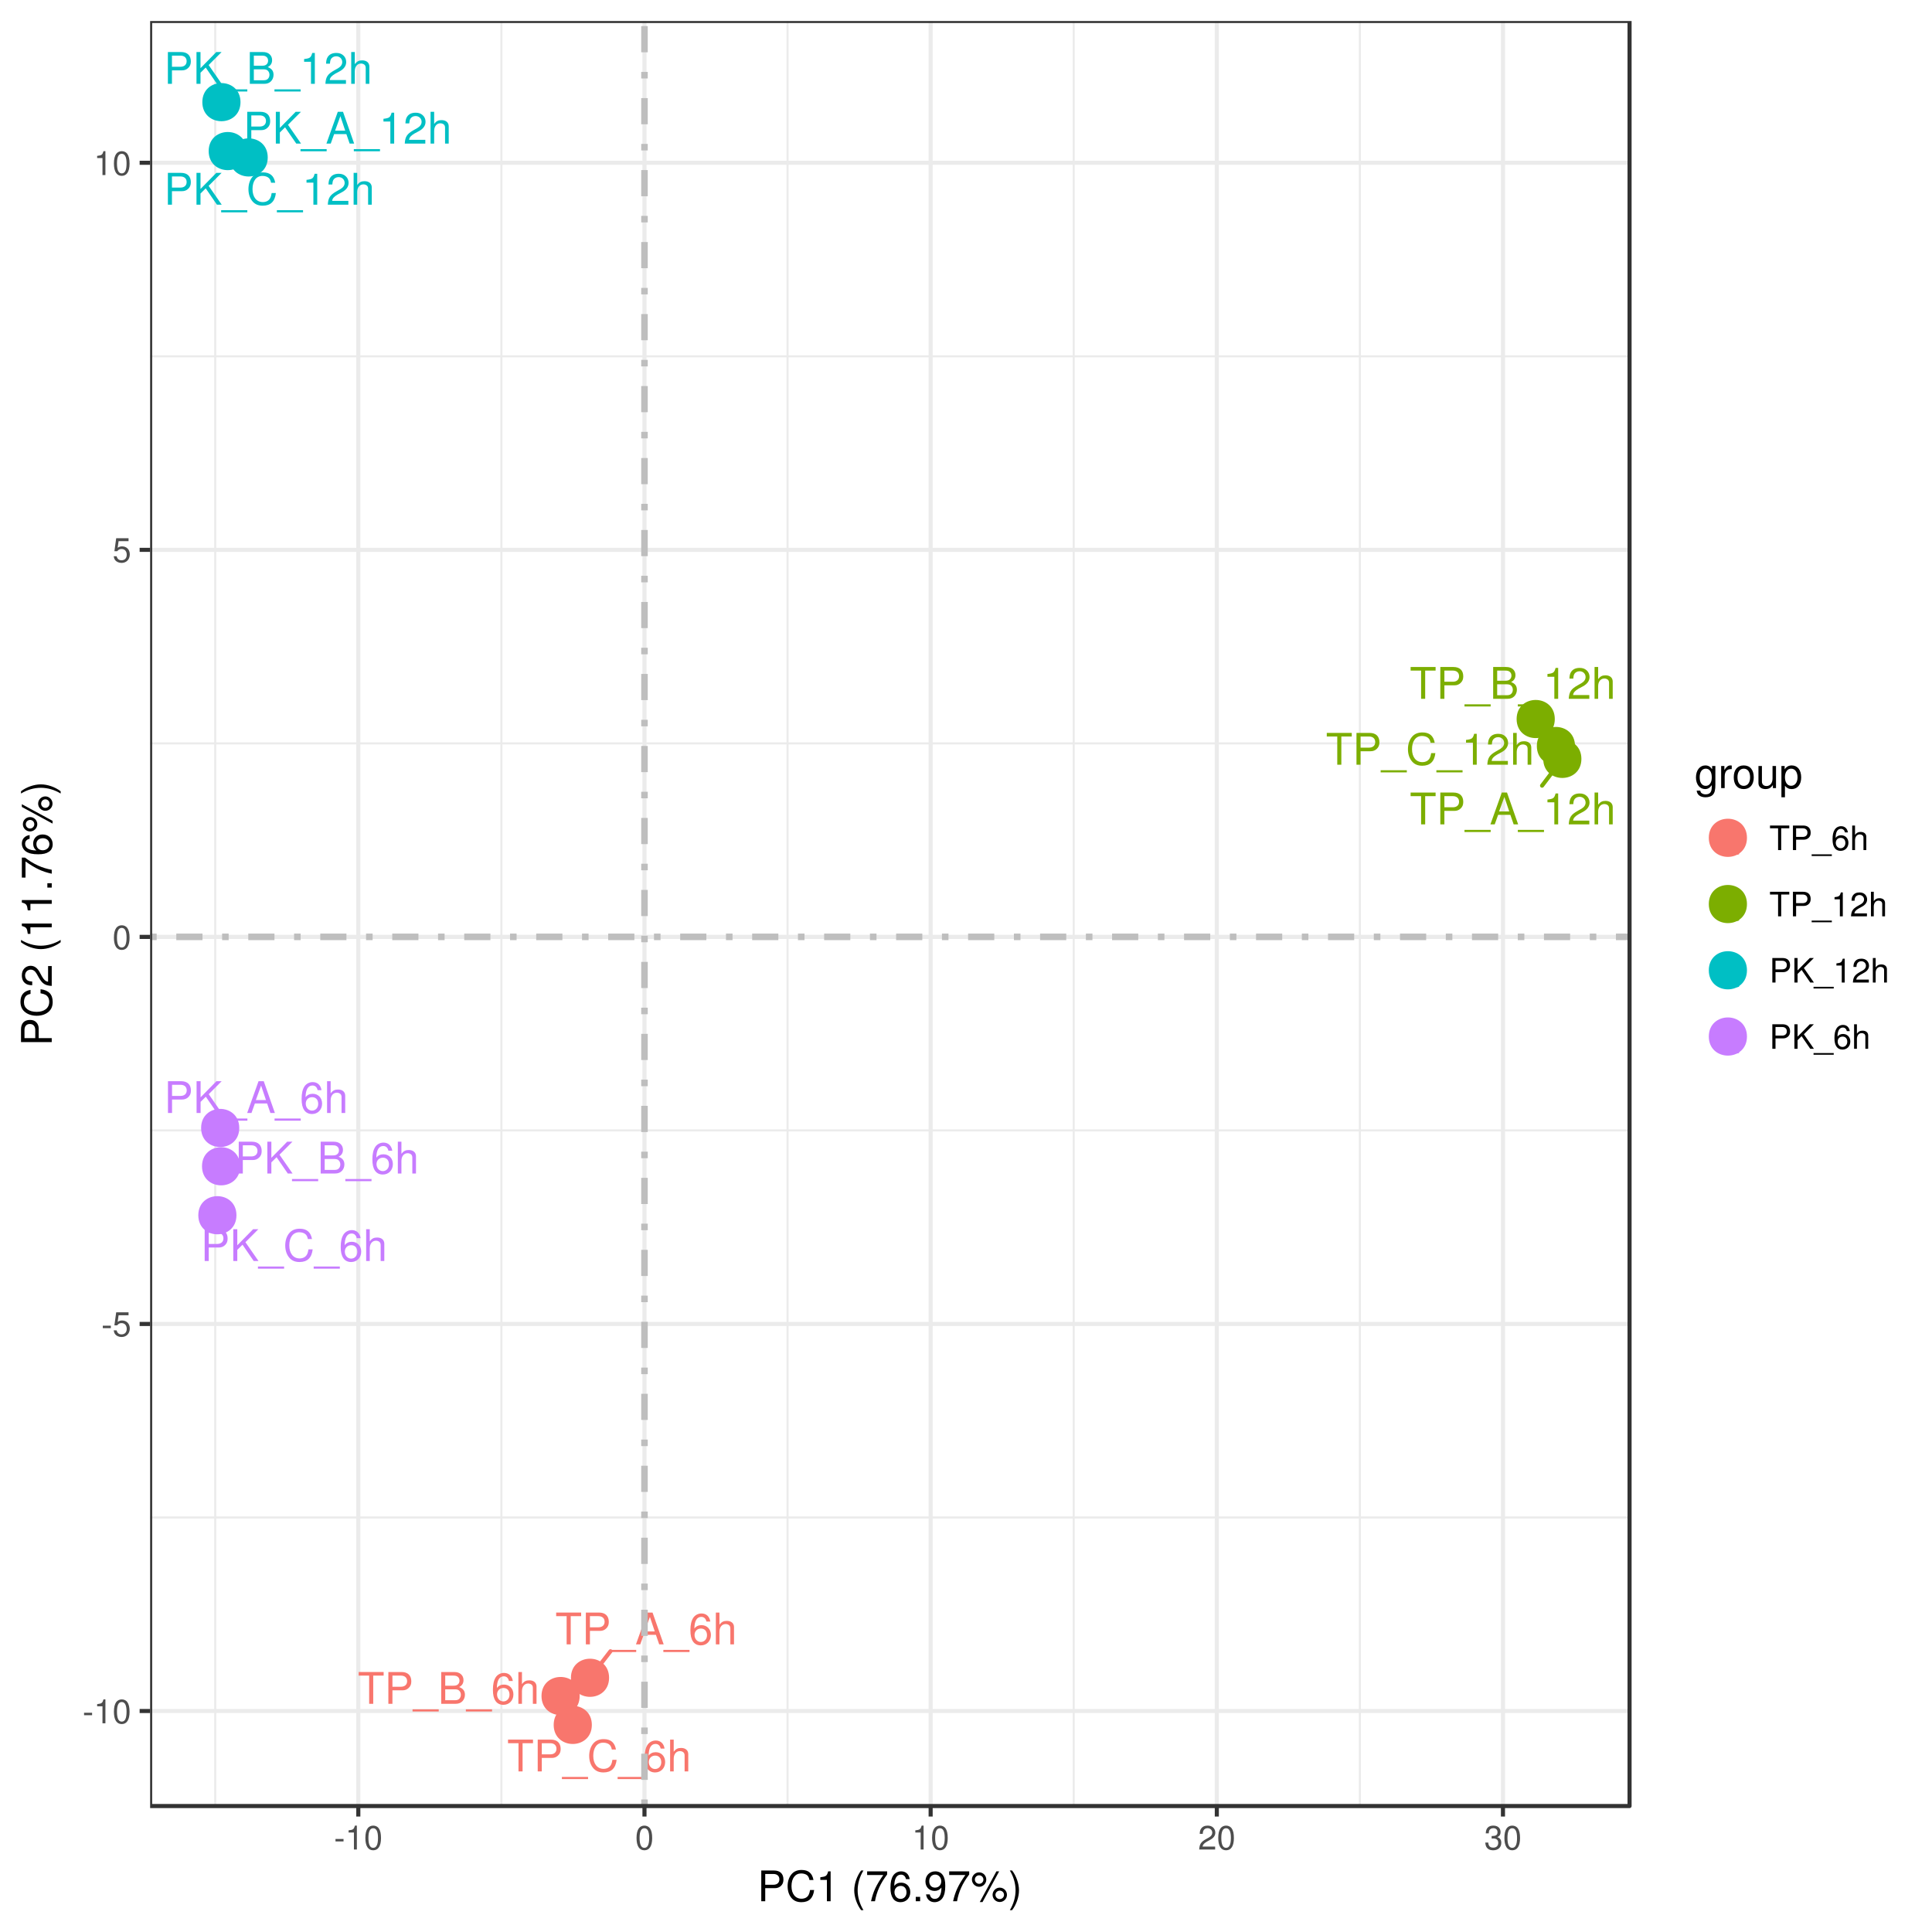 <?xml version="1.0" encoding="UTF-8"?>
<svg xmlns="http://www.w3.org/2000/svg" xmlns:xlink="http://www.w3.org/1999/xlink" width="504pt" height="504pt" viewBox="0 0 504 504" version="1.1">
<defs>
<g>
<symbol overflow="visible" id="glyph0-0">
<path style="stroke:none;" d=""/>
</symbol>
<symbol overflow="visible" id="glyph0-1">
<path style="stroke:none;" d="M 4.031 -7.359 L 6.75 -7.359 L 6.75 -8.297 L 0.234 -8.297 L 0.234 -7.359 L 2.969 -7.359 L 2.969 0 L 4.031 0 Z M 4.031 -7.359 "/>
</symbol>
<symbol overflow="visible" id="glyph0-2">
<path style="stroke:none;" d="M 2.094 -3.516 L 4.703 -3.516 C 5.344 -3.516 5.859 -3.703 6.297 -4.109 C 6.797 -4.562 7.016 -5.094 7.016 -5.859 C 7.016 -7.422 6.094 -8.297 4.453 -8.297 L 1.031 -8.297 L 1.031 0 L 2.094 0 Z M 2.094 -4.453 L 2.094 -7.359 L 4.297 -7.359 C 5.312 -7.359 5.922 -6.812 5.922 -5.906 C 5.922 -5 5.312 -4.453 4.297 -4.453 Z M 2.094 -4.453 "/>
</symbol>
<symbol overflow="visible" id="glyph0-3">
<path style="stroke:none;" d="M 6.578 1.438 L -0.25 1.438 L -0.25 2 L 6.578 2 Z M 6.578 1.438 "/>
</symbol>
<symbol overflow="visible" id="glyph0-4">
<path style="stroke:none;" d="M 5.391 -2.484 L 6.25 0 L 7.422 0 L 4.516 -8.297 L 3.156 -8.297 L 0.188 0 L 1.312 0 L 2.203 -2.484 Z M 5.094 -3.375 L 2.453 -3.375 L 3.828 -7.156 Z M 5.094 -3.375 "/>
</symbol>
<symbol overflow="visible" id="glyph0-5">
<path style="stroke:none;" d="M 5.672 -5.953 C 5.469 -7.281 4.609 -8.062 3.375 -8.062 C 2.484 -8.062 1.688 -7.625 1.219 -6.922 C 0.719 -6.125 0.484 -5.141 0.484 -3.672 C 0.484 -2.328 0.688 -1.453 1.172 -0.734 C 1.609 -0.094 2.312 0.266 3.203 0.266 C 4.734 0.266 5.828 -0.875 5.828 -2.453 C 5.828 -3.953 4.812 -5.016 3.359 -5.016 C 2.578 -5.016 1.938 -4.703 1.516 -4.125 C 1.531 -6.078 2.156 -7.172 3.312 -7.172 C 4.016 -7.172 4.5 -6.734 4.656 -5.953 Z M 3.234 -4.125 C 4.203 -4.125 4.812 -3.453 4.812 -2.375 C 4.812 -1.359 4.125 -0.625 3.203 -0.625 C 2.281 -0.625 1.562 -1.406 1.562 -2.438 C 1.562 -3.438 2.25 -4.125 3.234 -4.125 Z M 3.234 -4.125 "/>
</symbol>
<symbol overflow="visible" id="glyph0-6">
<path style="stroke:none;" d="M 0.797 -8.297 L 0.797 0 L 1.734 0 L 1.734 -3.281 C 1.734 -4.5 2.375 -5.297 3.359 -5.297 C 3.656 -5.297 3.969 -5.203 4.203 -5.031 C 4.469 -4.828 4.578 -4.547 4.578 -4.125 L 4.578 0 L 5.531 0 L 5.531 -4.5 C 5.531 -5.5 4.812 -6.125 3.656 -6.125 C 2.812 -6.125 2.297 -5.875 1.734 -5.141 L 1.734 -8.297 Z M 0.797 -8.297 "/>
</symbol>
<symbol overflow="visible" id="glyph0-7">
<path style="stroke:none;" d="M 0.906 0 L 4.641 0 C 5.422 0 6 -0.219 6.453 -0.688 C 6.859 -1.125 7.094 -1.719 7.094 -2.359 C 7.094 -3.359 6.625 -3.969 5.578 -4.375 C 6.328 -4.734 6.719 -5.344 6.719 -6.188 C 6.719 -6.797 6.5 -7.328 6.062 -7.719 C 5.625 -8.109 5.062 -8.297 4.266 -8.297 L 0.906 -8.297 Z M 1.953 -4.719 L 1.953 -7.359 L 4 -7.359 C 4.594 -7.359 4.922 -7.281 5.203 -7.062 C 5.5 -6.844 5.672 -6.5 5.672 -6.047 C 5.672 -5.594 5.5 -5.25 5.203 -5.016 C 4.922 -4.797 4.594 -4.719 4 -4.719 Z M 1.953 -0.938 L 1.953 -3.781 L 4.531 -3.781 C 5.047 -3.781 5.391 -3.656 5.641 -3.391 C 5.891 -3.125 6.031 -2.766 6.031 -2.359 C 6.031 -1.953 5.891 -1.594 5.641 -1.328 C 5.391 -1.062 5.047 -0.938 4.531 -0.938 Z M 1.953 -0.938 "/>
</symbol>
<symbol overflow="visible" id="glyph0-8">
<path style="stroke:none;" d="M 7.531 -5.719 C 7.203 -7.547 6.156 -8.422 4.328 -8.422 C 3.219 -8.422 2.328 -8.078 1.703 -7.391 C 0.953 -6.578 0.547 -5.391 0.547 -4.047 C 0.547 -2.688 0.969 -1.516 1.75 -0.703 C 2.391 -0.047 3.203 0.266 4.281 0.266 C 6.312 0.266 7.453 -0.828 7.703 -3.031 L 6.609 -3.031 C 6.516 -2.453 6.406 -2.062 6.234 -1.734 C 5.891 -1.062 5.188 -0.672 4.297 -0.672 C 2.656 -0.672 1.609 -1.984 1.609 -4.062 C 1.609 -6.188 2.609 -7.5 4.203 -7.5 C 4.875 -7.5 5.5 -7.297 5.844 -6.969 C 6.156 -6.688 6.328 -6.328 6.453 -5.719 Z M 7.531 -5.719 "/>
</symbol>
<symbol overflow="visible" id="glyph0-9">
<path style="stroke:none;" d="M 2.953 -5.75 L 2.953 0 L 3.953 0 L 3.953 -8.062 L 3.281 -8.062 C 2.938 -6.828 2.703 -6.656 1.156 -6.469 L 1.156 -5.75 Z M 2.953 -5.75 "/>
</symbol>
<symbol overflow="visible" id="glyph0-10">
<path style="stroke:none;" d="M 5.75 -0.984 L 1.516 -0.984 C 1.609 -1.656 1.984 -2.062 2.969 -2.656 L 4.109 -3.266 C 5.234 -3.875 5.812 -4.703 5.812 -5.703 C 5.812 -6.375 5.547 -7 5.062 -7.422 C 4.578 -7.859 4 -8.062 3.234 -8.062 C 2.203 -8.062 1.438 -7.703 1 -7.016 C 0.719 -6.594 0.594 -6.078 0.562 -5.266 L 1.562 -5.266 C 1.609 -5.812 1.672 -6.141 1.812 -6.406 C 2.062 -6.891 2.594 -7.188 3.203 -7.188 C 4.109 -7.188 4.781 -6.547 4.781 -5.672 C 4.781 -5.047 4.406 -4.5 3.703 -4.078 L 2.656 -3.484 C 0.969 -2.531 0.484 -1.781 0.391 0 L 5.75 0 Z M 5.75 -0.984 "/>
</symbol>
<symbol overflow="visible" id="glyph0-11">
<path style="stroke:none;" d="M 1.953 -2.906 L 3.312 -4.25 L 6.234 0 L 7.484 0 L 4.078 -4.906 L 7.453 -8.297 L 6.078 -8.297 L 1.953 -4.094 L 1.953 -8.297 L 0.906 -8.297 L 0.906 0 L 1.953 0 Z M 1.953 -2.906 "/>
</symbol>
<symbol overflow="visible" id="glyph0-12">
<path style="stroke:none;" d="M 6.078 -0.562 C 5.984 -0.531 5.938 -0.531 5.875 -0.531 C 5.547 -0.531 5.375 -0.703 5.375 -1 L 5.375 -4.5 C 5.375 -5.562 4.594 -6.125 3.125 -6.125 C 2.266 -6.125 1.547 -5.875 1.156 -5.438 C 0.875 -5.125 0.766 -4.781 0.734 -4.203 L 1.688 -4.203 C 1.781 -4.922 2.203 -5.25 3.094 -5.25 C 3.953 -5.25 4.422 -4.938 4.422 -4.375 L 4.422 -4.125 C 4.422 -3.719 4.188 -3.547 3.438 -3.453 C 2.094 -3.281 1.891 -3.234 1.531 -3.094 C 0.828 -2.812 0.484 -2.281 0.484 -1.5 C 0.484 -0.422 1.234 0.266 2.438 0.266 C 3.188 0.266 3.781 0 4.453 -0.609 C 4.531 -0.016 4.828 0.266 5.438 0.266 C 5.625 0.266 5.781 0.234 6.078 0.156 Z M 4.422 -1.875 C 4.422 -1.562 4.328 -1.359 4.047 -1.109 C 3.656 -0.75 3.203 -0.562 2.641 -0.562 C 1.906 -0.562 1.469 -0.922 1.469 -1.531 C 1.469 -2.156 1.891 -2.469 2.906 -2.609 C 3.906 -2.75 4.109 -2.797 4.422 -2.953 Z M 4.422 -1.875 "/>
</symbol>
<symbol overflow="visible" id="glyph1-0">
<path style="stroke:none;" d=""/>
</symbol>
<symbol overflow="visible" id="glyph1-1">
<path style="stroke:none;" d="M 2.5 -2.75 L 0.406 -2.75 L 0.406 -2.109 L 2.5 -2.109 Z M 2.5 -2.75 "/>
</symbol>
<symbol overflow="visible" id="glyph1-2">
<path style="stroke:none;" d="M 2.281 -4.438 L 2.281 0 L 3.047 0 L 3.047 -6.234 L 2.547 -6.234 C 2.266 -5.281 2.094 -5.141 0.891 -5 L 0.891 -4.438 Z M 2.281 -4.438 "/>
</symbol>
<symbol overflow="visible" id="glyph1-3">
<path style="stroke:none;" d="M 2.422 -6.234 C 1.844 -6.234 1.312 -5.984 0.984 -5.547 C 0.578 -5 0.375 -4.172 0.375 -3.016 C 0.375 -0.922 1.078 0.203 2.422 0.203 C 3.734 0.203 4.453 -0.922 4.453 -2.969 C 4.453 -4.172 4.266 -4.984 3.859 -5.547 C 3.531 -5.984 3.016 -6.234 2.422 -6.234 Z M 2.422 -5.547 C 3.25 -5.547 3.672 -4.703 3.672 -3.031 C 3.672 -1.266 3.266 -0.438 2.406 -0.438 C 1.578 -0.438 1.172 -1.297 1.172 -3.016 C 1.172 -4.719 1.578 -5.547 2.422 -5.547 Z M 2.422 -5.547 "/>
</symbol>
<symbol overflow="visible" id="glyph1-4">
<path style="stroke:none;" d="M 4.188 -6.234 L 0.969 -6.234 L 0.5 -2.844 L 1.219 -2.844 C 1.578 -3.266 1.875 -3.422 2.359 -3.422 C 3.188 -3.422 3.719 -2.844 3.719 -1.922 C 3.719 -1.031 3.203 -0.484 2.359 -0.484 C 1.688 -0.484 1.266 -0.828 1.078 -1.531 L 0.312 -1.531 C 0.406 -1.016 0.5 -0.781 0.688 -0.547 C 1.031 -0.078 1.672 0.203 2.375 0.203 C 3.641 0.203 4.516 -0.719 4.516 -2.031 C 4.516 -3.266 3.688 -4.109 2.5 -4.109 C 2.062 -4.109 1.703 -4 1.344 -3.734 L 1.594 -5.469 L 4.188 -5.469 Z M 4.188 -6.234 "/>
</symbol>
<symbol overflow="visible" id="glyph1-5">
<path style="stroke:none;" d="M 4.453 -0.766 L 1.172 -0.766 C 1.25 -1.281 1.531 -1.594 2.297 -2.047 L 3.172 -2.531 C 4.047 -3 4.5 -3.641 4.5 -4.406 C 4.5 -4.922 4.281 -5.406 3.922 -5.75 C 3.547 -6.078 3.094 -6.234 2.5 -6.234 C 1.703 -6.234 1.125 -5.953 0.781 -5.422 C 0.547 -5.094 0.453 -4.703 0.438 -4.078 L 1.219 -4.078 C 1.234 -4.5 1.297 -4.75 1.406 -4.953 C 1.594 -5.328 2 -5.562 2.469 -5.562 C 3.172 -5.562 3.703 -5.062 3.703 -4.391 C 3.703 -3.891 3.406 -3.469 2.859 -3.156 L 2.047 -2.703 C 0.75 -1.969 0.375 -1.375 0.297 0 L 4.453 0 Z M 4.453 -0.766 "/>
</symbol>
<symbol overflow="visible" id="glyph1-6">
<path style="stroke:none;" d="M 1.938 -2.859 L 2.047 -2.859 L 2.359 -2.875 C 3.219 -2.875 3.656 -2.484 3.656 -1.734 C 3.656 -0.953 3.172 -0.484 2.359 -0.484 C 1.516 -0.484 1.109 -0.906 1.062 -1.812 L 0.281 -1.812 C 0.312 -1.312 0.406 -0.984 0.547 -0.703 C 0.875 -0.109 1.484 0.203 2.344 0.203 C 3.625 0.203 4.453 -0.562 4.453 -1.734 C 4.453 -2.531 4.141 -2.969 3.391 -3.234 C 3.969 -3.453 4.266 -3.891 4.266 -4.516 C 4.266 -5.594 3.547 -6.234 2.359 -6.234 C 1.109 -6.234 0.438 -5.547 0.406 -4.219 L 1.188 -4.219 C 1.203 -4.594 1.234 -4.812 1.328 -5 C 1.5 -5.344 1.891 -5.562 2.375 -5.562 C 3.062 -5.562 3.469 -5.156 3.469 -4.5 C 3.469 -4.062 3.312 -3.797 2.969 -3.656 C 2.766 -3.562 2.484 -3.531 1.938 -3.516 Z M 1.938 -2.859 "/>
</symbol>
<symbol overflow="visible" id="glyph1-7">
<path style="stroke:none;" d="M 3.109 -5.688 L 5.219 -5.688 L 5.219 -6.406 L 0.188 -6.406 L 0.188 -5.688 L 2.297 -5.688 L 2.297 0 L 3.109 0 Z M 3.109 -5.688 "/>
</symbol>
<symbol overflow="visible" id="glyph1-8">
<path style="stroke:none;" d="M 1.625 -2.719 L 3.641 -2.719 C 4.141 -2.719 4.531 -2.875 4.875 -3.172 C 5.266 -3.531 5.422 -3.938 5.422 -4.531 C 5.422 -5.734 4.719 -6.406 3.453 -6.406 L 0.797 -6.406 L 0.797 0 L 1.625 0 Z M 1.625 -3.438 L 1.625 -5.688 L 3.328 -5.688 C 4.109 -5.688 4.578 -5.266 4.578 -4.562 C 4.578 -3.859 4.109 -3.438 3.328 -3.438 Z M 1.625 -3.438 "/>
</symbol>
<symbol overflow="visible" id="glyph1-9">
<path style="stroke:none;" d="M 5.078 1.109 L -0.188 1.109 L -0.188 1.547 L 5.078 1.547 Z M 5.078 1.109 "/>
</symbol>
<symbol overflow="visible" id="glyph1-10">
<path style="stroke:none;" d="M 4.375 -4.609 C 4.234 -5.625 3.562 -6.234 2.609 -6.234 C 1.922 -6.234 1.312 -5.906 0.938 -5.344 C 0.547 -4.734 0.375 -3.969 0.375 -2.844 C 0.375 -1.797 0.531 -1.125 0.906 -0.578 C 1.234 -0.078 1.781 0.203 2.469 0.203 C 3.656 0.203 4.516 -0.672 4.516 -1.906 C 4.516 -3.062 3.719 -3.875 2.609 -3.875 C 1.984 -3.875 1.5 -3.641 1.172 -3.188 C 1.172 -4.703 1.672 -5.547 2.562 -5.547 C 3.109 -5.547 3.484 -5.203 3.609 -4.609 Z M 2.5 -3.188 C 3.25 -3.188 3.719 -2.672 3.719 -1.844 C 3.719 -1.062 3.188 -0.484 2.484 -0.484 C 1.766 -0.484 1.219 -1.078 1.219 -1.875 C 1.219 -2.656 1.734 -3.188 2.5 -3.188 Z M 2.5 -3.188 "/>
</symbol>
<symbol overflow="visible" id="glyph1-11">
<path style="stroke:none;" d="M 0.609 -6.406 L 0.609 0 L 1.344 0 L 1.344 -2.547 C 1.344 -3.484 1.844 -4.094 2.594 -4.094 C 2.828 -4.094 3.062 -4.016 3.25 -3.891 C 3.453 -3.734 3.547 -3.516 3.547 -3.188 L 3.547 0 L 4.281 0 L 4.281 -3.484 C 4.281 -4.25 3.719 -4.734 2.828 -4.734 C 2.172 -4.734 1.781 -4.547 1.344 -3.969 L 1.344 -6.406 Z M 0.609 -6.406 "/>
</symbol>
<symbol overflow="visible" id="glyph1-12">
<path style="stroke:none;" d="M 1.516 -2.25 L 2.562 -3.297 L 4.828 0 L 5.781 0 L 3.156 -3.797 L 5.766 -6.406 L 4.703 -6.406 L 1.516 -3.172 L 1.516 -6.406 L 0.688 -6.406 L 0.688 0 L 1.516 0 Z M 1.516 -2.25 "/>
</symbol>
<symbol overflow="visible" id="glyph2-0">
<path style="stroke:none;" d=""/>
</symbol>
<symbol overflow="visible" id="glyph2-1">
<path style="stroke:none;" d="M 2.031 -3.406 L 4.547 -3.406 C 5.172 -3.406 5.672 -3.594 6.094 -3.969 C 6.578 -4.406 6.781 -4.922 6.781 -5.672 C 6.781 -7.172 5.891 -8.016 4.312 -8.016 L 1 -8.016 L 1 0 L 2.031 0 Z M 2.031 -4.297 L 2.031 -7.109 L 4.156 -7.109 C 5.141 -7.109 5.719 -6.594 5.719 -5.703 C 5.719 -4.828 5.141 -4.297 4.156 -4.297 Z M 2.031 -4.297 "/>
</symbol>
<symbol overflow="visible" id="glyph2-2">
<path style="stroke:none;" d="M 7.281 -5.531 C 6.969 -7.297 5.953 -8.156 4.188 -8.156 C 3.109 -8.156 2.25 -7.812 1.656 -7.156 C 0.922 -6.359 0.531 -5.219 0.531 -3.922 C 0.531 -2.594 0.938 -1.469 1.688 -0.688 C 2.312 -0.047 3.109 0.25 4.141 0.25 C 6.109 0.25 7.203 -0.797 7.453 -2.922 L 6.391 -2.922 C 6.297 -2.375 6.188 -2 6.031 -1.688 C 5.703 -1.016 5.016 -0.656 4.156 -0.656 C 2.562 -0.656 1.547 -1.922 1.547 -3.922 C 1.547 -5.984 2.516 -7.25 4.062 -7.25 C 4.719 -7.25 5.328 -7.047 5.656 -6.75 C 5.953 -6.469 6.109 -6.125 6.234 -5.531 Z M 7.281 -5.531 "/>
</symbol>
<symbol overflow="visible" id="glyph2-3">
<path style="stroke:none;" d="M 2.844 -5.562 L 2.844 0 L 3.812 0 L 3.812 -7.797 L 3.172 -7.797 C 2.844 -6.594 2.625 -6.438 1.125 -6.25 L 1.125 -5.562 Z M 2.844 -5.562 "/>
</symbol>
<symbol overflow="visible" id="glyph2-4">
<path style="stroke:none;" d=""/>
</symbol>
<symbol overflow="visible" id="glyph2-5">
<path style="stroke:none;" d="M 2.594 -8.016 C 1.5 -6.578 0.797 -4.578 0.797 -2.844 C 0.797 -1.109 1.5 0.891 2.594 2.328 L 3.203 2.328 C 2.234 0.766 1.688 -1.094 1.688 -2.844 C 1.688 -4.594 2.234 -6.453 3.203 -8.016 Z M 2.594 -8.016 "/>
</symbol>
<symbol overflow="visible" id="glyph2-6">
<path style="stroke:none;" d="M 5.719 -7.797 L 0.5 -7.797 L 0.5 -6.844 L 4.719 -6.844 C 2.859 -4.188 2.094 -2.562 1.516 0 L 2.547 0 C 2.984 -2.5 3.953 -4.641 5.719 -6.984 Z M 5.719 -7.797 "/>
</symbol>
<symbol overflow="visible" id="glyph2-7">
<path style="stroke:none;" d="M 5.484 -5.766 C 5.297 -7.047 4.453 -7.797 3.266 -7.797 C 2.406 -7.797 1.641 -7.375 1.172 -6.688 C 0.688 -5.922 0.469 -4.969 0.469 -3.547 C 0.469 -2.25 0.672 -1.406 1.141 -0.719 C 1.547 -0.094 2.234 0.25 3.094 0.25 C 4.578 0.25 5.641 -0.844 5.641 -2.375 C 5.641 -3.828 4.656 -4.844 3.25 -4.844 C 2.484 -4.844 1.875 -4.547 1.469 -3.984 C 1.469 -5.891 2.094 -6.938 3.203 -6.938 C 3.891 -6.938 4.359 -6.516 4.516 -5.766 Z M 3.141 -4 C 4.062 -4 4.656 -3.344 4.656 -2.297 C 4.656 -1.312 4 -0.609 3.109 -0.609 C 2.203 -0.609 1.516 -1.359 1.516 -2.359 C 1.516 -3.328 2.172 -4 3.141 -4 Z M 3.141 -4 "/>
</symbol>
<symbol overflow="visible" id="glyph2-8">
<path style="stroke:none;" d="M 2.094 -1.141 L 0.953 -1.141 L 0.953 0 L 2.094 0 Z M 2.094 -1.141 "/>
</symbol>
<symbol overflow="visible" id="glyph2-9">
<path style="stroke:none;" d="M 0.578 -1.781 C 0.766 -0.5 1.609 0.25 2.797 0.25 C 3.656 0.25 4.438 -0.172 4.891 -0.859 C 5.375 -1.609 5.594 -2.578 5.594 -4 C 5.594 -5.297 5.406 -6.141 4.938 -6.828 C 4.516 -7.453 3.828 -7.797 2.969 -7.797 C 1.484 -7.797 0.422 -6.703 0.422 -5.172 C 0.422 -3.719 1.406 -2.688 2.812 -2.688 C 3.547 -2.688 4.094 -2.953 4.594 -3.562 C 4.594 -1.656 3.969 -0.609 2.859 -0.609 C 2.172 -0.609 1.703 -1.031 1.547 -1.781 Z M 2.953 -6.953 C 3.859 -6.953 4.547 -6.203 4.547 -5.188 C 4.547 -4.234 3.875 -3.547 2.922 -3.547 C 1.984 -3.547 1.406 -4.203 1.406 -5.25 C 1.406 -6.234 2.062 -6.953 2.953 -6.953 Z M 2.953 -6.953 "/>
</symbol>
<symbol overflow="visible" id="glyph2-10">
<path style="stroke:none;" d="M 2.188 -7.531 C 1.172 -7.531 0.312 -6.688 0.312 -5.656 C 0.312 -4.625 1.172 -3.766 2.203 -3.766 C 3.219 -3.766 4.062 -4.625 4.062 -5.625 C 4.062 -6.703 3.25 -7.531 2.188 -7.531 Z M 2.188 -6.766 C 2.812 -6.766 3.312 -6.266 3.312 -5.641 C 3.312 -5.031 2.812 -4.547 2.203 -4.547 C 1.578 -4.547 1.078 -5.047 1.078 -5.656 C 1.078 -6.266 1.578 -6.766 2.188 -6.766 Z M 6.703 -7.797 L 2.359 0.219 L 3.078 0.219 L 7.422 -7.797 Z M 7.562 -3.547 C 6.547 -3.547 5.703 -2.688 5.703 -1.672 C 5.703 -0.641 6.547 0.203 7.578 0.203 C 8.594 0.203 9.453 -0.641 9.453 -1.656 C 9.453 -2.703 8.625 -3.547 7.562 -3.547 Z M 7.562 -2.766 C 8.188 -2.766 8.688 -2.281 8.688 -1.656 C 8.688 -1.062 8.188 -0.562 7.578 -0.562 C 6.969 -0.562 6.453 -1.062 6.453 -1.672 C 6.453 -2.281 6.969 -2.766 7.562 -2.766 Z M 7.562 -2.766 "/>
</symbol>
<symbol overflow="visible" id="glyph2-11">
<path style="stroke:none;" d="M 1.016 2.328 C 2.125 0.891 2.812 -1.109 2.812 -2.844 C 2.812 -4.578 2.125 -6.578 1.016 -8.016 L 0.422 -8.016 C 1.391 -6.453 1.922 -4.594 1.922 -2.844 C 1.922 -1.094 1.391 0.766 0.422 2.328 Z M 1.016 2.328 "/>
</symbol>
<symbol overflow="visible" id="glyph2-12">
<path style="stroke:none;" d="M 4.531 -5.766 L 4.531 -4.922 C 4.062 -5.609 3.516 -5.922 2.766 -5.922 C 1.312 -5.922 0.312 -4.656 0.312 -2.781 C 0.312 -1.844 0.578 -1.062 1.047 -0.516 C 1.469 -0.031 2.094 0.25 2.688 0.25 C 3.422 0.25 3.922 -0.062 4.438 -0.781 L 4.438 -0.484 C 4.438 0.297 4.344 0.766 4.109 1.094 C 3.875 1.438 3.406 1.625 2.844 1.625 C 2.422 1.625 2.047 1.516 1.797 1.312 C 1.578 1.156 1.5 1 1.438 0.656 L 0.5 0.656 C 0.609 1.75 1.453 2.391 2.812 2.391 C 3.656 2.391 4.406 2.125 4.781 1.656 C 5.219 1.141 5.375 0.406 5.375 -0.953 L 5.375 -5.766 Z M 2.875 -5.078 C 3.859 -5.078 4.438 -4.25 4.438 -2.812 C 4.438 -1.438 3.844 -0.594 2.875 -0.594 C 1.875 -0.594 1.281 -1.438 1.281 -2.844 C 1.281 -4.219 1.891 -5.078 2.875 -5.078 Z M 2.875 -5.078 "/>
</symbol>
<symbol overflow="visible" id="glyph2-13">
<path style="stroke:none;" d="M 0.766 -5.766 L 0.766 0 L 1.688 0 L 1.688 -2.984 C 1.688 -3.812 1.891 -4.359 2.328 -4.672 C 2.625 -4.891 2.891 -4.953 3.531 -4.969 L 3.531 -5.891 C 3.375 -5.922 3.297 -5.922 3.172 -5.922 C 2.578 -5.922 2.141 -5.578 1.609 -4.719 L 1.609 -5.766 Z M 0.766 -5.766 "/>
</symbol>
<symbol overflow="visible" id="glyph2-14">
<path style="stroke:none;" d="M 2.984 -5.922 C 1.375 -5.922 0.391 -4.781 0.391 -2.844 C 0.391 -0.906 1.359 0.25 3 0.25 C 4.625 0.25 5.609 -0.906 5.609 -2.797 C 5.609 -4.781 4.656 -5.922 2.984 -5.922 Z M 3 -5.078 C 4.031 -5.078 4.656 -4.234 4.656 -2.812 C 4.656 -1.453 4.016 -0.594 3 -0.594 C 1.984 -0.594 1.359 -1.438 1.359 -2.844 C 1.359 -4.219 1.984 -5.078 3 -5.078 Z M 3 -5.078 "/>
</symbol>
<symbol overflow="visible" id="glyph2-15">
<path style="stroke:none;" d="M 5.297 0 L 5.297 -5.766 L 4.391 -5.766 L 4.391 -2.5 C 4.391 -1.312 3.766 -0.547 2.812 -0.547 C 2.094 -0.547 1.625 -0.984 1.625 -1.688 L 1.625 -5.766 L 0.719 -5.766 L 0.719 -1.312 C 0.719 -0.359 1.438 0.25 2.547 0.25 C 3.406 0.25 3.938 -0.047 4.484 -0.797 L 4.484 0 Z M 5.297 0 "/>
</symbol>
<symbol overflow="visible" id="glyph2-16">
<path style="stroke:none;" d="M 0.594 2.391 L 1.516 2.391 L 1.516 -0.609 C 2 -0.016 2.547 0.25 3.281 0.25 C 4.781 0.25 5.75 -0.953 5.75 -2.781 C 5.75 -4.719 4.812 -5.922 3.281 -5.922 C 2.5 -5.922 1.875 -5.578 1.438 -4.891 L 1.438 -5.766 L 0.594 -5.766 Z M 3.125 -5.078 C 4.141 -5.078 4.797 -4.188 4.797 -2.812 C 4.797 -1.5 4.125 -0.609 3.125 -0.609 C 2.156 -0.609 1.516 -1.484 1.516 -2.844 C 1.516 -4.188 2.156 -5.078 3.125 -5.078 Z M 3.125 -5.078 "/>
</symbol>
<symbol overflow="visible" id="glyph3-0">
<path style="stroke:none;" d=""/>
</symbol>
<symbol overflow="visible" id="glyph3-1">
<path style="stroke:none;" d="M -3.406 -2.031 L -3.406 -4.547 C -3.406 -5.172 -3.594 -5.672 -3.969 -6.094 C -4.406 -6.578 -4.922 -6.781 -5.672 -6.781 C -7.172 -6.781 -8.016 -5.891 -8.016 -4.312 L -8.016 -1 L 0 -1 L 0 -2.031 Z M -4.297 -2.031 L -7.109 -2.031 L -7.109 -4.156 C -7.109 -5.141 -6.594 -5.719 -5.703 -5.719 C -4.828 -5.719 -4.297 -5.141 -4.297 -4.156 Z M -4.297 -2.031 "/>
</symbol>
<symbol overflow="visible" id="glyph3-2">
<path style="stroke:none;" d="M -5.531 -7.281 C -7.297 -6.969 -8.156 -5.953 -8.156 -4.188 C -8.156 -3.109 -7.812 -2.25 -7.156 -1.656 C -6.359 -0.922 -5.219 -0.531 -3.922 -0.531 C -2.594 -0.531 -1.469 -0.938 -0.688 -1.688 C -0.047 -2.312 0.25 -3.109 0.25 -4.141 C 0.25 -6.109 -0.797 -7.203 -2.922 -7.453 L -2.922 -6.391 C -2.375 -6.297 -2 -6.188 -1.688 -6.031 C -1.016 -5.703 -0.656 -5.016 -0.656 -4.156 C -0.656 -2.562 -1.922 -1.547 -3.922 -1.547 C -5.984 -1.547 -7.25 -2.516 -7.25 -4.062 C -7.25 -4.719 -7.047 -5.328 -6.75 -5.656 C -6.469 -5.953 -6.125 -6.109 -5.531 -6.234 Z M -5.531 -7.281 "/>
</symbol>
<symbol overflow="visible" id="glyph3-3">
<path style="stroke:none;" d="M -0.953 -5.562 L -0.953 -1.469 C -1.594 -1.562 -2 -1.906 -2.562 -2.875 L -3.156 -3.969 C -3.75 -5.062 -4.547 -5.625 -5.516 -5.625 C -6.156 -5.625 -6.766 -5.359 -7.188 -4.891 C -7.594 -4.438 -7.797 -3.859 -7.797 -3.125 C -7.797 -2.141 -7.453 -1.391 -6.781 -0.969 C -6.375 -0.688 -5.891 -0.578 -5.094 -0.547 L -5.094 -1.516 C -5.625 -1.547 -5.938 -1.609 -6.188 -1.75 C -6.672 -2 -6.953 -2.516 -6.953 -3.094 C -6.953 -3.969 -6.328 -4.625 -5.484 -4.625 C -4.875 -4.625 -4.344 -4.266 -3.953 -3.578 L -3.375 -2.562 C -2.453 -0.938 -1.719 -0.469 0 -0.375 L 0 -5.562 Z M -0.953 -5.562 "/>
</symbol>
<symbol overflow="visible" id="glyph3-4">
<path style="stroke:none;" d=""/>
</symbol>
<symbol overflow="visible" id="glyph3-5">
<path style="stroke:none;" d="M -8.016 -2.594 C -6.578 -1.5 -4.578 -0.797 -2.844 -0.797 C -1.109 -0.797 0.891 -1.5 2.328 -2.594 L 2.328 -3.203 C 0.766 -2.234 -1.094 -1.688 -2.844 -1.688 C -4.594 -1.688 -6.453 -2.234 -8.016 -3.203 Z M -8.016 -2.594 "/>
</symbol>
<symbol overflow="visible" id="glyph3-6">
<path style="stroke:none;" d="M -5.562 -2.844 L 0 -2.844 L 0 -3.812 L -7.797 -3.812 L -7.797 -3.172 C -6.594 -2.844 -6.438 -2.625 -6.25 -1.125 L -5.562 -1.125 Z M -5.562 -2.844 "/>
</symbol>
<symbol overflow="visible" id="glyph3-7">
<path style="stroke:none;" d="M -1.141 -2.094 L -1.141 -0.953 L 0 -0.953 L 0 -2.094 Z M -1.141 -2.094 "/>
</symbol>
<symbol overflow="visible" id="glyph3-8">
<path style="stroke:none;" d="M -7.797 -5.719 L -7.797 -0.5 L -6.844 -0.5 L -6.844 -4.719 C -4.188 -2.859 -2.562 -2.094 0 -1.516 L 0 -2.547 C -2.5 -2.984 -4.641 -3.953 -6.984 -5.719 Z M -7.797 -5.719 "/>
</symbol>
<symbol overflow="visible" id="glyph3-9">
<path style="stroke:none;" d="M -5.766 -5.484 C -7.047 -5.297 -7.797 -4.453 -7.797 -3.266 C -7.797 -2.406 -7.375 -1.641 -6.688 -1.172 C -5.922 -0.688 -4.969 -0.469 -3.547 -0.469 C -2.25 -0.469 -1.406 -0.672 -0.719 -1.141 C -0.094 -1.547 0.25 -2.234 0.25 -3.094 C 0.25 -4.578 -0.844 -5.641 -2.375 -5.641 C -3.828 -5.641 -4.844 -4.656 -4.844 -3.25 C -4.844 -2.484 -4.547 -1.875 -3.984 -1.469 C -5.891 -1.469 -6.938 -2.094 -6.938 -3.203 C -6.938 -3.891 -6.516 -4.359 -5.766 -4.516 Z M -4 -3.141 C -4 -4.062 -3.344 -4.656 -2.297 -4.656 C -1.312 -4.656 -0.609 -4 -0.609 -3.109 C -0.609 -2.203 -1.359 -1.516 -2.359 -1.516 C -3.328 -1.516 -4 -2.172 -4 -3.141 Z M -4 -3.141 "/>
</symbol>
<symbol overflow="visible" id="glyph3-10">
<path style="stroke:none;" d="M -7.531 -2.188 C -7.531 -1.172 -6.688 -0.312 -5.656 -0.312 C -4.625 -0.312 -3.766 -1.172 -3.766 -2.203 C -3.766 -3.219 -4.625 -4.062 -5.625 -4.062 C -6.703 -4.062 -7.531 -3.25 -7.531 -2.188 Z M -6.766 -2.188 C -6.766 -2.812 -6.266 -3.312 -5.641 -3.312 C -5.031 -3.312 -4.547 -2.812 -4.547 -2.203 C -4.547 -1.578 -5.047 -1.078 -5.656 -1.078 C -6.266 -1.078 -6.766 -1.578 -6.766 -2.188 Z M -7.797 -6.703 L 0.219 -2.359 L 0.219 -3.078 L -7.797 -7.422 Z M -3.547 -7.562 C -3.547 -6.547 -2.688 -5.703 -1.672 -5.703 C -0.641 -5.703 0.203 -6.547 0.203 -7.578 C 0.203 -8.594 -0.641 -9.453 -1.656 -9.453 C -2.703 -9.453 -3.547 -8.625 -3.547 -7.562 Z M -2.766 -7.562 C -2.766 -8.188 -2.281 -8.688 -1.656 -8.688 C -1.062 -8.688 -0.562 -8.188 -0.562 -7.578 C -0.562 -6.969 -1.062 -6.453 -1.672 -6.453 C -2.281 -6.453 -2.766 -6.969 -2.766 -7.562 Z M -2.766 -7.562 "/>
</symbol>
<symbol overflow="visible" id="glyph3-11">
<path style="stroke:none;" d="M 2.328 -1.016 C 0.891 -2.125 -1.109 -2.812 -2.844 -2.812 C -4.578 -2.812 -6.578 -2.125 -8.016 -1.016 L -8.016 -0.422 C -6.453 -1.391 -4.594 -1.922 -2.844 -1.922 C -1.094 -1.922 0.766 -1.391 2.328 -0.422 Z M 2.328 -1.016 "/>
</symbol>
</g>
<clipPath id="clip1">
  <path d="M 39.164 5.48 L 426 5.48 L 426 472 L 39.164 472 Z M 39.164 5.48 "/>
</clipPath>
<clipPath id="clip2">
  <path d="M 39.164 395 L 426 395 L 426 397 L 39.164 397 Z M 39.164 395 "/>
</clipPath>
<clipPath id="clip3">
  <path d="M 39.164 294 L 426 294 L 426 296 L 39.164 296 Z M 39.164 294 "/>
</clipPath>
<clipPath id="clip4">
  <path d="M 39.164 193 L 426 193 L 426 195 L 39.164 195 Z M 39.164 193 "/>
</clipPath>
<clipPath id="clip5">
  <path d="M 39.164 92 L 426 92 L 426 94 L 39.164 94 Z M 39.164 92 "/>
</clipPath>
<clipPath id="clip6">
  <path d="M 55 5.48 L 57 5.48 L 57 472 L 55 472 Z M 55 5.48 "/>
</clipPath>
<clipPath id="clip7">
  <path d="M 130 5.48 L 132 5.48 L 132 472 L 130 472 Z M 130 5.48 "/>
</clipPath>
<clipPath id="clip8">
  <path d="M 205 5.48 L 206 5.48 L 206 472 L 205 472 Z M 205 5.48 "/>
</clipPath>
<clipPath id="clip9">
  <path d="M 279 5.48 L 281 5.48 L 281 472 L 279 472 Z M 279 5.48 "/>
</clipPath>
<clipPath id="clip10">
  <path d="M 354 5.48 L 356 5.48 L 356 472 L 354 472 Z M 354 5.48 "/>
</clipPath>
<clipPath id="clip11">
  <path d="M 39.164 445 L 426 445 L 426 447 L 39.164 447 Z M 39.164 445 "/>
</clipPath>
<clipPath id="clip12">
  <path d="M 39.164 344 L 426 344 L 426 346 L 39.164 346 Z M 39.164 344 "/>
</clipPath>
<clipPath id="clip13">
  <path d="M 39.164 243 L 426 243 L 426 245 L 39.164 245 Z M 39.164 243 "/>
</clipPath>
<clipPath id="clip14">
  <path d="M 39.164 142 L 426 142 L 426 144 L 39.164 144 Z M 39.164 142 "/>
</clipPath>
<clipPath id="clip15">
  <path d="M 39.164 41 L 426 41 L 426 43 L 39.164 43 Z M 39.164 41 "/>
</clipPath>
<clipPath id="clip16">
  <path d="M 92 5.48 L 95 5.48 L 95 472 L 92 472 Z M 92 5.48 "/>
</clipPath>
<clipPath id="clip17">
  <path d="M 167 5.48 L 169 5.48 L 169 472 L 167 472 Z M 167 5.48 "/>
</clipPath>
<clipPath id="clip18">
  <path d="M 242 5.48 L 244 5.48 L 244 472 L 242 472 Z M 242 5.48 "/>
</clipPath>
<clipPath id="clip19">
  <path d="M 316 5.48 L 318 5.48 L 318 472 L 316 472 Z M 316 5.48 "/>
</clipPath>
<clipPath id="clip20">
  <path d="M 391 5.48 L 393 5.48 L 393 472 L 391 472 Z M 391 5.48 "/>
</clipPath>
<clipPath id="clip21">
  <path d="M 39.164 243 L 426 243 L 426 246 L 39.164 246 Z M 39.164 243 "/>
</clipPath>
<clipPath id="clip22">
  <path d="M 167 5.48 L 169 5.48 L 169 472 L 167 472 Z M 167 5.48 "/>
</clipPath>
<clipPath id="clip23">
  <path d="M 39.164 5.48 L 426 5.48 L 426 472 L 39.164 472 Z M 39.164 5.48 "/>
</clipPath>
</defs>
<g id="surface1">
<rect x="0" y="0" width="504" height="504" style="fill:rgb(100%,100%,100%);fill-opacity:1;stroke:none;"/>
<rect x="0" y="0" width="504" height="504" style="fill:rgb(100%,100%,100%);fill-opacity:1;stroke:none;"/>
<path style="fill:none;stroke-width:1.067;stroke-linecap:round;stroke-linejoin:round;stroke:rgb(100%,100%,100%);stroke-opacity:1;stroke-miterlimit:10;" d="M 0 504 L 504 504 L 504 0 L 0 0 Z M 0 504 "/>
<g clip-path="url(#clip1)" clip-rule="nonzero">
<path style=" stroke:none;fill-rule:nonzero;fill:rgb(100%,100%,100%);fill-opacity:1;" d="M 39.164 471.141 L 425.102 471.141 L 425.102 5.48 L 39.164 5.48 Z M 39.164 471.141 "/>
</g>
<g clip-path="url(#clip2)" clip-rule="nonzero">
<path style="fill:none;stroke-width:0.533;stroke-linecap:butt;stroke-linejoin:round;stroke:rgb(92.157%,92.157%,92.157%);stroke-opacity:1;stroke-miterlimit:10;" d="M 39.164 395.863 L 425.105 395.863 "/>
</g>
<g clip-path="url(#clip3)" clip-rule="nonzero">
<path style="fill:none;stroke-width:0.533;stroke-linecap:butt;stroke-linejoin:round;stroke:rgb(92.157%,92.157%,92.157%);stroke-opacity:1;stroke-miterlimit:10;" d="M 39.164 294.895 L 425.105 294.895 "/>
</g>
<g clip-path="url(#clip4)" clip-rule="nonzero">
<path style="fill:none;stroke-width:0.533;stroke-linecap:butt;stroke-linejoin:round;stroke:rgb(92.157%,92.157%,92.157%);stroke-opacity:1;stroke-miterlimit:10;" d="M 39.164 193.922 L 425.105 193.922 "/>
</g>
<g clip-path="url(#clip5)" clip-rule="nonzero">
<path style="fill:none;stroke-width:0.533;stroke-linecap:butt;stroke-linejoin:round;stroke:rgb(92.157%,92.157%,92.157%);stroke-opacity:1;stroke-miterlimit:10;" d="M 39.164 92.949 L 425.105 92.949 "/>
</g>
<g clip-path="url(#clip6)" clip-rule="nonzero">
<path style="fill:none;stroke-width:0.533;stroke-linecap:butt;stroke-linejoin:round;stroke:rgb(92.157%,92.157%,92.157%);stroke-opacity:1;stroke-miterlimit:10;" d="M 56.148 471.141 L 56.148 5.48 "/>
</g>
<g clip-path="url(#clip7)" clip-rule="nonzero">
<path style="fill:none;stroke-width:0.533;stroke-linecap:butt;stroke-linejoin:round;stroke:rgb(92.157%,92.157%,92.157%);stroke-opacity:1;stroke-miterlimit:10;" d="M 130.801 471.141 L 130.801 5.48 "/>
</g>
<g clip-path="url(#clip8)" clip-rule="nonzero">
<path style="fill:none;stroke-width:0.533;stroke-linecap:butt;stroke-linejoin:round;stroke:rgb(92.157%,92.157%,92.157%);stroke-opacity:1;stroke-miterlimit:10;" d="M 205.449 471.141 L 205.449 5.48 "/>
</g>
<g clip-path="url(#clip9)" clip-rule="nonzero">
<path style="fill:none;stroke-width:0.533;stroke-linecap:butt;stroke-linejoin:round;stroke:rgb(92.157%,92.157%,92.157%);stroke-opacity:1;stroke-miterlimit:10;" d="M 280.102 471.141 L 280.102 5.48 "/>
</g>
<g clip-path="url(#clip10)" clip-rule="nonzero">
<path style="fill:none;stroke-width:0.533;stroke-linecap:butt;stroke-linejoin:round;stroke:rgb(92.157%,92.157%,92.157%);stroke-opacity:1;stroke-miterlimit:10;" d="M 354.754 471.141 L 354.754 5.48 "/>
</g>
<g clip-path="url(#clip11)" clip-rule="nonzero">
<path style="fill:none;stroke-width:1.067;stroke-linecap:butt;stroke-linejoin:round;stroke:rgb(92.157%,92.157%,92.157%);stroke-opacity:1;stroke-miterlimit:10;" d="M 39.164 446.352 L 425.105 446.352 "/>
</g>
<g clip-path="url(#clip12)" clip-rule="nonzero">
<path style="fill:none;stroke-width:1.067;stroke-linecap:butt;stroke-linejoin:round;stroke:rgb(92.157%,92.157%,92.157%);stroke-opacity:1;stroke-miterlimit:10;" d="M 39.164 345.379 L 425.105 345.379 "/>
</g>
<g clip-path="url(#clip13)" clip-rule="nonzero">
<path style="fill:none;stroke-width:1.067;stroke-linecap:butt;stroke-linejoin:round;stroke:rgb(92.157%,92.157%,92.157%);stroke-opacity:1;stroke-miterlimit:10;" d="M 39.164 244.406 L 425.105 244.406 "/>
</g>
<g clip-path="url(#clip14)" clip-rule="nonzero">
<path style="fill:none;stroke-width:1.067;stroke-linecap:butt;stroke-linejoin:round;stroke:rgb(92.157%,92.157%,92.157%);stroke-opacity:1;stroke-miterlimit:10;" d="M 39.164 143.438 L 425.105 143.438 "/>
</g>
<g clip-path="url(#clip15)" clip-rule="nonzero">
<path style="fill:none;stroke-width:1.067;stroke-linecap:butt;stroke-linejoin:round;stroke:rgb(92.157%,92.157%,92.157%);stroke-opacity:1;stroke-miterlimit:10;" d="M 39.164 42.465 L 425.105 42.465 "/>
</g>
<g clip-path="url(#clip16)" clip-rule="nonzero">
<path style="fill:none;stroke-width:1.067;stroke-linecap:butt;stroke-linejoin:round;stroke:rgb(92.157%,92.157%,92.157%);stroke-opacity:1;stroke-miterlimit:10;" d="M 93.473 471.141 L 93.473 5.48 "/>
</g>
<g clip-path="url(#clip17)" clip-rule="nonzero">
<path style="fill:none;stroke-width:1.067;stroke-linecap:butt;stroke-linejoin:round;stroke:rgb(92.157%,92.157%,92.157%);stroke-opacity:1;stroke-miterlimit:10;" d="M 168.125 471.141 L 168.125 5.48 "/>
</g>
<g clip-path="url(#clip18)" clip-rule="nonzero">
<path style="fill:none;stroke-width:1.067;stroke-linecap:butt;stroke-linejoin:round;stroke:rgb(92.157%,92.157%,92.157%);stroke-opacity:1;stroke-miterlimit:10;" d="M 242.777 471.141 L 242.777 5.48 "/>
</g>
<g clip-path="url(#clip19)" clip-rule="nonzero">
<path style="fill:none;stroke-width:1.067;stroke-linecap:butt;stroke-linejoin:round;stroke:rgb(92.157%,92.157%,92.157%);stroke-opacity:1;stroke-miterlimit:10;" d="M 317.43 471.141 L 317.43 5.48 "/>
</g>
<g clip-path="url(#clip20)" clip-rule="nonzero">
<path style="fill:none;stroke-width:1.067;stroke-linecap:butt;stroke-linejoin:round;stroke:rgb(92.157%,92.157%,92.157%);stroke-opacity:1;stroke-miterlimit:10;" d="M 392.078 471.141 L 392.078 5.48 "/>
</g>
<path style="fill-rule:nonzero;fill:rgb(97.255%,46.275%,42.745%);fill-opacity:1;stroke-width:0.709;stroke-linecap:round;stroke-linejoin:round;stroke:rgb(97.255%,46.275%,42.745%);stroke-opacity:1;stroke-miterlimit:10;" d="M 158.535 437.684 C 158.535 443.844 149.293 443.844 149.293 437.684 C 149.293 431.52 158.535 431.52 158.535 437.684 "/>
<path style="fill-rule:nonzero;fill:rgb(97.255%,46.275%,42.745%);fill-opacity:1;stroke-width:0.709;stroke-linecap:round;stroke-linejoin:round;stroke:rgb(97.255%,46.275%,42.745%);stroke-opacity:1;stroke-miterlimit:10;" d="M 150.863 442.441 C 150.863 448.605 141.617 448.605 141.617 442.441 C 141.617 436.281 150.863 436.281 150.863 442.441 "/>
<path style="fill-rule:nonzero;fill:rgb(97.255%,46.275%,42.745%);fill-opacity:1;stroke-width:0.709;stroke-linecap:round;stroke-linejoin:round;stroke:rgb(97.255%,46.275%,42.745%);stroke-opacity:1;stroke-miterlimit:10;" d="M 154.039 449.973 C 154.039 456.137 144.793 456.137 144.793 449.973 C 144.793 443.812 154.039 443.812 154.039 449.973 "/>
<path style="fill-rule:nonzero;fill:rgb(48.627%,68.235%,0%);fill-opacity:1;stroke-width:0.709;stroke-linecap:round;stroke-linejoin:round;stroke:rgb(48.627%,68.235%,0%);stroke-opacity:1;stroke-miterlimit:10;" d="M 412.184 197.969 C 412.184 204.129 402.938 204.129 402.938 197.969 C 402.938 191.805 412.184 191.805 412.184 197.969 "/>
<path style="fill-rule:nonzero;fill:rgb(48.627%,68.235%,0%);fill-opacity:1;stroke-width:0.709;stroke-linecap:round;stroke-linejoin:round;stroke:rgb(48.627%,68.235%,0%);stroke-opacity:1;stroke-miterlimit:10;" d="M 405.242 187.574 C 405.242 193.734 395.996 193.734 395.996 187.574 C 395.996 181.41 405.242 181.41 405.242 187.574 "/>
<path style="fill-rule:nonzero;fill:rgb(48.627%,68.235%,0%);fill-opacity:1;stroke-width:0.709;stroke-linecap:round;stroke-linejoin:round;stroke:rgb(48.627%,68.235%,0%);stroke-opacity:1;stroke-miterlimit:10;" d="M 410.516 194.613 C 410.516 200.777 401.27 200.777 401.27 194.613 C 401.27 188.449 410.516 188.449 410.516 194.613 "/>
<path style="fill-rule:nonzero;fill:rgb(0%,74.902%,76.863%);fill-opacity:1;stroke-width:0.709;stroke-linecap:round;stroke-linejoin:round;stroke:rgb(0%,74.902%,76.863%);stroke-opacity:1;stroke-miterlimit:10;" d="M 64.039 39.414 C 64.039 45.574 54.793 45.574 54.793 39.414 C 54.793 33.25 64.039 33.25 64.039 39.414 "/>
<path style="fill-rule:nonzero;fill:rgb(0%,74.902%,76.863%);fill-opacity:1;stroke-width:0.709;stroke-linecap:round;stroke-linejoin:round;stroke:rgb(0%,74.902%,76.863%);stroke-opacity:1;stroke-miterlimit:10;" d="M 62.383 26.645 C 62.383 32.809 53.137 32.809 53.137 26.645 C 53.137 20.484 62.383 20.484 62.383 26.645 "/>
<path style="fill-rule:nonzero;fill:rgb(0%,74.902%,76.863%);fill-opacity:1;stroke-width:0.709;stroke-linecap:round;stroke-linejoin:round;stroke:rgb(0%,74.902%,76.863%);stroke-opacity:1;stroke-miterlimit:10;" d="M 69.488 41.066 C 69.488 47.23 60.242 47.23 60.242 41.066 C 60.242 34.906 69.488 34.906 69.488 41.066 "/>
<path style="fill-rule:nonzero;fill:rgb(78.039%,48.627%,100%);fill-opacity:1;stroke-width:0.709;stroke-linecap:round;stroke-linejoin:round;stroke:rgb(78.039%,48.627%,100%);stroke-opacity:1;stroke-miterlimit:10;" d="M 62.062 294.25 C 62.062 300.414 52.82 300.414 52.82 294.25 C 52.82 288.086 62.062 288.086 62.062 294.25 "/>
<path style="fill-rule:nonzero;fill:rgb(78.039%,48.627%,100%);fill-opacity:1;stroke-width:0.709;stroke-linecap:round;stroke-linejoin:round;stroke:rgb(78.039%,48.627%,100%);stroke-opacity:1;stroke-miterlimit:10;" d="M 62.293 304.246 C 62.293 310.41 53.051 310.41 53.051 304.246 C 53.051 298.082 62.293 298.082 62.293 304.246 "/>
<path style="fill-rule:nonzero;fill:rgb(78.039%,48.627%,100%);fill-opacity:1;stroke-width:0.709;stroke-linecap:round;stroke-linejoin:round;stroke:rgb(78.039%,48.627%,100%);stroke-opacity:1;stroke-miterlimit:10;" d="M 61.328 317.016 C 61.328 323.18 52.086 323.18 52.086 317.016 C 52.086 310.855 61.328 310.855 61.328 317.016 "/>
<path style="fill:none;stroke-width:1.067;stroke-linecap:round;stroke-linejoin:round;stroke:rgb(97.255%,46.275%,42.745%);stroke-opacity:1;stroke-miterlimit:10;" d="M 159.254 430.766 L 153.914 437.684 "/>
<g style="fill:rgb(97.255%,46.275%,42.745%);fill-opacity:1;">
  <use xlink:href="#glyph0-1" x="144.852" y="428.965"/>
  <use xlink:href="#glyph0-2" x="151.802" y="428.965"/>
  <use xlink:href="#glyph0-3" x="159.389" y="428.965"/>
  <use xlink:href="#glyph0-4" x="165.713" y="428.965"/>
  <use xlink:href="#glyph0-3" x="173.3" y="428.965"/>
  <use xlink:href="#glyph0-5" x="179.625" y="428.965"/>
  <use xlink:href="#glyph0-6" x="185.949" y="428.965"/>
</g>
<g style="fill:rgb(97.255%,46.275%,42.745%);fill-opacity:1;">
  <use xlink:href="#glyph0-1" x="93.332" y="444.473"/>
  <use xlink:href="#glyph0-2" x="100.282" y="444.473"/>
  <use xlink:href="#glyph0-3" x="107.869" y="444.473"/>
  <use xlink:href="#glyph0-7" x="114.194" y="444.473"/>
  <use xlink:href="#glyph0-3" x="121.781" y="444.473"/>
  <use xlink:href="#glyph0-5" x="128.105" y="444.473"/>
  <use xlink:href="#glyph0-6" x="134.43" y="444.473"/>
</g>
<g style="fill:rgb(97.255%,46.275%,42.745%);fill-opacity:1;">
  <use xlink:href="#glyph0-1" x="132.293" y="462.109"/>
  <use xlink:href="#glyph0-2" x="139.243" y="462.109"/>
  <use xlink:href="#glyph0-3" x="146.83" y="462.109"/>
  <use xlink:href="#glyph0-8" x="153.155" y="462.109"/>
  <use xlink:href="#glyph0-3" x="161.367" y="462.109"/>
  <use xlink:href="#glyph0-5" x="167.692" y="462.109"/>
  <use xlink:href="#glyph0-6" x="174.016" y="462.109"/>
</g>
<path style="fill:none;stroke-width:1.067;stroke-linecap:round;stroke-linejoin:round;stroke:rgb(48.627%,68.235%,0%);stroke-opacity:1;stroke-miterlimit:10;" d="M 402.277 204.953 L 407.562 197.969 "/>
<g style="fill:rgb(48.627%,68.235%,0%);fill-opacity:1;">
  <use xlink:href="#glyph0-1" x="367.754" y="215.051"/>
  <use xlink:href="#glyph0-2" x="374.704" y="215.051"/>
  <use xlink:href="#glyph0-3" x="382.291" y="215.051"/>
  <use xlink:href="#glyph0-4" x="388.616" y="215.051"/>
  <use xlink:href="#glyph0-3" x="396.203" y="215.051"/>
  <use xlink:href="#glyph0-9" x="402.527" y="215.051"/>
  <use xlink:href="#glyph0-10" x="408.852" y="215.051"/>
  <use xlink:href="#glyph0-6" x="415.176" y="215.051"/>
</g>
<g style="fill:rgb(48.627%,68.235%,0%);fill-opacity:1;">
  <use xlink:href="#glyph0-1" x="367.754" y="182.297"/>
  <use xlink:href="#glyph0-2" x="374.704" y="182.297"/>
  <use xlink:href="#glyph0-3" x="382.291" y="182.297"/>
  <use xlink:href="#glyph0-7" x="388.616" y="182.297"/>
  <use xlink:href="#glyph0-3" x="396.203" y="182.297"/>
  <use xlink:href="#glyph0-9" x="402.527" y="182.297"/>
  <use xlink:href="#glyph0-10" x="408.852" y="182.297"/>
  <use xlink:href="#glyph0-6" x="415.176" y="182.297"/>
</g>
<g style="fill:rgb(48.627%,68.235%,0%);fill-opacity:1;">
  <use xlink:href="#glyph0-1" x="345.883" y="199.492"/>
  <use xlink:href="#glyph0-2" x="352.833" y="199.492"/>
  <use xlink:href="#glyph0-3" x="360.42" y="199.492"/>
  <use xlink:href="#glyph0-8" x="366.744" y="199.492"/>
  <use xlink:href="#glyph0-3" x="374.957" y="199.492"/>
  <use xlink:href="#glyph0-9" x="381.282" y="199.492"/>
  <use xlink:href="#glyph0-10" x="387.606" y="199.492"/>
  <use xlink:href="#glyph0-6" x="393.931" y="199.492"/>
</g>
<g style="fill:rgb(0%,74.902%,76.863%);fill-opacity:1;">
  <use xlink:href="#glyph0-2" x="63.465" y="37.461"/>
  <use xlink:href="#glyph0-11" x="71.052" y="37.461"/>
  <use xlink:href="#glyph0-3" x="78.639" y="37.461"/>
  <use xlink:href="#glyph0-4" x="84.964" y="37.461"/>
  <use xlink:href="#glyph0-3" x="92.551" y="37.461"/>
  <use xlink:href="#glyph0-9" x="98.875" y="37.461"/>
  <use xlink:href="#glyph0-10" x="105.2" y="37.461"/>
  <use xlink:href="#glyph0-6" x="111.524" y="37.461"/>
</g>
<g style="fill:rgb(0%,74.902%,76.863%);fill-opacity:1;">
  <use xlink:href="#glyph0-2" x="42.766" y="21.871"/>
  <use xlink:href="#glyph0-11" x="50.353" y="21.871"/>
  <use xlink:href="#glyph0-3" x="57.94" y="21.871"/>
  <use xlink:href="#glyph0-7" x="64.264" y="21.871"/>
  <use xlink:href="#glyph0-3" x="71.851" y="21.871"/>
  <use xlink:href="#glyph0-9" x="78.176" y="21.871"/>
  <use xlink:href="#glyph0-10" x="84.5" y="21.871"/>
  <use xlink:href="#glyph0-6" x="90.825" y="21.871"/>
</g>
<g style="fill:rgb(0%,74.902%,76.863%);fill-opacity:1;">
  <use xlink:href="#glyph0-2" x="42.766" y="53.391"/>
  <use xlink:href="#glyph0-11" x="50.353" y="53.391"/>
  <use xlink:href="#glyph0-3" x="57.94" y="53.391"/>
  <use xlink:href="#glyph0-8" x="64.264" y="53.391"/>
  <use xlink:href="#glyph0-3" x="72.477" y="53.391"/>
  <use xlink:href="#glyph0-9" x="78.801" y="53.391"/>
  <use xlink:href="#glyph0-10" x="85.126" y="53.391"/>
  <use xlink:href="#glyph0-6" x="91.45" y="53.391"/>
</g>
<g style="fill:rgb(78.039%,48.627%,100%);fill-opacity:1;">
  <use xlink:href="#glyph0-2" x="42.789" y="290.348"/>
  <use xlink:href="#glyph0-11" x="50.376" y="290.348"/>
  <use xlink:href="#glyph0-3" x="57.963" y="290.348"/>
  <use xlink:href="#glyph0-4" x="64.288" y="290.348"/>
  <use xlink:href="#glyph0-3" x="71.875" y="290.348"/>
  <use xlink:href="#glyph0-5" x="78.199" y="290.348"/>
  <use xlink:href="#glyph0-6" x="84.524" y="290.348"/>
</g>
<g style="fill:rgb(78.039%,48.627%,100%);fill-opacity:1;">
  <use xlink:href="#glyph0-2" x="61.25" y="306.133"/>
  <use xlink:href="#glyph0-11" x="68.837" y="306.133"/>
  <use xlink:href="#glyph0-3" x="76.424" y="306.133"/>
  <use xlink:href="#glyph0-7" x="82.749" y="306.133"/>
  <use xlink:href="#glyph0-3" x="90.336" y="306.133"/>
  <use xlink:href="#glyph0-5" x="96.66" y="306.133"/>
  <use xlink:href="#glyph0-6" x="102.985" y="306.133"/>
</g>
<g style="fill:rgb(78.039%,48.627%,100%);fill-opacity:1;">
  <use xlink:href="#glyph0-2" x="52.363" y="328.957"/>
  <use xlink:href="#glyph0-11" x="59.95" y="328.957"/>
  <use xlink:href="#glyph0-3" x="67.537" y="328.957"/>
  <use xlink:href="#glyph0-8" x="73.862" y="328.957"/>
  <use xlink:href="#glyph0-3" x="82.075" y="328.957"/>
  <use xlink:href="#glyph0-5" x="88.399" y="328.957"/>
  <use xlink:href="#glyph0-6" x="94.724" y="328.957"/>
</g>
<g clip-path="url(#clip21)" clip-rule="nonzero">
<path style="fill:none;stroke-width:1.707;stroke-linecap:butt;stroke-linejoin:round;stroke:rgb(74.51%,74.51%,74.51%);stroke-opacity:1;stroke-dasharray:1.707,5.121,6.829,5.121;stroke-miterlimit:10;" d="M 39.164 244.406 L 425.105 244.406 "/>
</g>
<g clip-path="url(#clip22)" clip-rule="nonzero">
<path style="fill:none;stroke-width:1.707;stroke-linecap:butt;stroke-linejoin:round;stroke:rgb(74.51%,74.51%,74.51%);stroke-opacity:1;stroke-dasharray:1.707,5.121,6.829,5.121;stroke-miterlimit:10;" d="M 168.125 471.141 L 168.125 5.48 "/>
</g>
<g clip-path="url(#clip23)" clip-rule="nonzero">
<path style="fill:none;stroke-width:1.067;stroke-linecap:round;stroke-linejoin:round;stroke:rgb(20%,20%,20%);stroke-opacity:1;stroke-miterlimit:10;" d="M 39.164 471.141 L 425.102 471.141 L 425.102 5.48 L 39.164 5.48 Z M 39.164 471.141 "/>
</g>
<g style="fill:rgb(30.196%,30.196%,30.196%);fill-opacity:1;">
  <use xlink:href="#glyph1-1" x="21.523" y="449.555"/>
  <use xlink:href="#glyph1-2" x="24.453" y="449.555"/>
  <use xlink:href="#glyph1-3" x="29.344" y="449.555"/>
</g>
<g style="fill:rgb(30.196%,30.196%,30.196%);fill-opacity:1;">
  <use xlink:href="#glyph1-1" x="26.414" y="348.582"/>
  <use xlink:href="#glyph1-4" x="29.343" y="348.582"/>
</g>
<g style="fill:rgb(30.196%,30.196%,30.196%);fill-opacity:1;">
  <use xlink:href="#glyph1-3" x="29.344" y="247.609"/>
</g>
<g style="fill:rgb(30.196%,30.196%,30.196%);fill-opacity:1;">
  <use xlink:href="#glyph1-4" x="29.344" y="146.641"/>
</g>
<g style="fill:rgb(30.196%,30.196%,30.196%);fill-opacity:1;">
  <use xlink:href="#glyph1-2" x="24.453" y="45.668"/>
  <use xlink:href="#glyph1-3" x="29.344" y="45.668"/>
</g>
<path style="fill:none;stroke-width:1.067;stroke-linecap:butt;stroke-linejoin:round;stroke:rgb(20%,20%,20%);stroke-opacity:1;stroke-miterlimit:10;" d="M 36.426 446.352 L 39.164 446.352 "/>
<path style="fill:none;stroke-width:1.067;stroke-linecap:butt;stroke-linejoin:round;stroke:rgb(20%,20%,20%);stroke-opacity:1;stroke-miterlimit:10;" d="M 36.426 345.379 L 39.164 345.379 "/>
<path style="fill:none;stroke-width:1.067;stroke-linecap:butt;stroke-linejoin:round;stroke:rgb(20%,20%,20%);stroke-opacity:1;stroke-miterlimit:10;" d="M 36.426 244.406 L 39.164 244.406 "/>
<path style="fill:none;stroke-width:1.067;stroke-linecap:butt;stroke-linejoin:round;stroke:rgb(20%,20%,20%);stroke-opacity:1;stroke-miterlimit:10;" d="M 36.426 143.438 L 39.164 143.438 "/>
<path style="fill:none;stroke-width:1.067;stroke-linecap:butt;stroke-linejoin:round;stroke:rgb(20%,20%,20%);stroke-opacity:1;stroke-miterlimit:10;" d="M 36.426 42.465 L 39.164 42.465 "/>
<path style="fill:none;stroke-width:1.067;stroke-linecap:butt;stroke-linejoin:round;stroke:rgb(20%,20%,20%);stroke-opacity:1;stroke-miterlimit:10;" d="M 93.473 473.879 L 93.473 471.141 "/>
<path style="fill:none;stroke-width:1.067;stroke-linecap:butt;stroke-linejoin:round;stroke:rgb(20%,20%,20%);stroke-opacity:1;stroke-miterlimit:10;" d="M 168.125 473.879 L 168.125 471.141 "/>
<path style="fill:none;stroke-width:1.067;stroke-linecap:butt;stroke-linejoin:round;stroke:rgb(20%,20%,20%);stroke-opacity:1;stroke-miterlimit:10;" d="M 242.777 473.879 L 242.777 471.141 "/>
<path style="fill:none;stroke-width:1.067;stroke-linecap:butt;stroke-linejoin:round;stroke:rgb(20%,20%,20%);stroke-opacity:1;stroke-miterlimit:10;" d="M 317.43 473.879 L 317.43 471.141 "/>
<path style="fill:none;stroke-width:1.067;stroke-linecap:butt;stroke-linejoin:round;stroke:rgb(20%,20%,20%);stroke-opacity:1;stroke-miterlimit:10;" d="M 392.078 473.879 L 392.078 471.141 "/>
<g style="fill:rgb(30.196%,30.196%,30.196%);fill-opacity:1;">
  <use xlink:href="#glyph1-1" x="87.117" y="482.48"/>
  <use xlink:href="#glyph1-2" x="90.047" y="482.48"/>
  <use xlink:href="#glyph1-3" x="94.938" y="482.48"/>
</g>
<g style="fill:rgb(30.196%,30.196%,30.196%);fill-opacity:1;">
  <use xlink:href="#glyph1-3" x="165.68" y="482.48"/>
</g>
<g style="fill:rgb(30.196%,30.196%,30.196%);fill-opacity:1;">
  <use xlink:href="#glyph1-2" x="237.887" y="482.48"/>
  <use xlink:href="#glyph1-3" x="242.778" y="482.48"/>
</g>
<g style="fill:rgb(30.196%,30.196%,30.196%);fill-opacity:1;">
  <use xlink:href="#glyph1-5" x="312.539" y="482.48"/>
  <use xlink:href="#glyph1-3" x="317.43" y="482.48"/>
</g>
<g style="fill:rgb(30.196%,30.196%,30.196%);fill-opacity:1;">
  <use xlink:href="#glyph1-6" x="387.188" y="482.48"/>
  <use xlink:href="#glyph1-3" x="392.079" y="482.48"/>
</g>
<g style="fill:rgb(0%,0%,0%);fill-opacity:1;">
  <use xlink:href="#glyph2-1" x="197.594" y="495.973"/>
  <use xlink:href="#glyph2-2" x="204.931" y="495.973"/>
  <use xlink:href="#glyph2-3" x="212.873" y="495.973"/>
  <use xlink:href="#glyph2-4" x="218.989" y="495.973"/>
  <use xlink:href="#glyph2-5" x="222.047" y="495.973"/>
  <use xlink:href="#glyph2-6" x="225.71" y="495.973"/>
  <use xlink:href="#glyph2-7" x="231.826" y="495.973"/>
  <use xlink:href="#glyph2-8" x="237.941" y="495.973"/>
  <use xlink:href="#glyph2-9" x="240.999" y="495.973"/>
  <use xlink:href="#glyph2-6" x="247.115" y="495.973"/>
  <use xlink:href="#glyph2-10" x="253.231" y="495.973"/>
  <use xlink:href="#glyph2-11" x="263.01" y="495.973"/>
</g>
<g style="fill:rgb(0%,0%,0%);fill-opacity:1;">
  <use xlink:href="#glyph3-1" x="13.496" y="272.848"/>
  <use xlink:href="#glyph3-2" x="13.496" y="265.511"/>
  <use xlink:href="#glyph3-3" x="13.496" y="257.569"/>
  <use xlink:href="#glyph3-4" x="13.496" y="251.453"/>
  <use xlink:href="#glyph3-5" x="13.496" y="248.395"/>
  <use xlink:href="#glyph3-6" x="13.496" y="244.732"/>
  <use xlink:href="#glyph3-6" x="13.496" y="238.616"/>
  <use xlink:href="#glyph3-7" x="13.496" y="232.5"/>
  <use xlink:href="#glyph3-8" x="13.496" y="229.442"/>
  <use xlink:href="#glyph3-9" x="13.496" y="223.326"/>
  <use xlink:href="#glyph3-10" x="13.496" y="217.21"/>
  <use xlink:href="#glyph3-11" x="13.496" y="207.431"/>
</g>
<path style=" stroke:none;fill-rule:nonzero;fill:rgb(100%,100%,100%);fill-opacity:1;" d="M 436.441 284.707 L 498.52 284.707 L 498.52 191.914 L 436.441 191.914 Z M 436.441 284.707 "/>
<g style="fill:rgb(0%,0%,0%);fill-opacity:1;">
  <use xlink:href="#glyph2-12" x="442.113" y="205.598"/>
  <use xlink:href="#glyph2-13" x="448.229" y="205.598"/>
  <use xlink:href="#glyph2-14" x="451.892" y="205.598"/>
  <use xlink:href="#glyph2-15" x="458.008" y="205.598"/>
  <use xlink:href="#glyph2-16" x="464.124" y="205.598"/>
</g>
<path style=" stroke:none;fill-rule:nonzero;fill:rgb(100%,100%,100%);fill-opacity:1;" d="M 442.113 227.199 L 459.395 227.199 L 459.395 209.918 L 442.113 209.918 Z M 442.113 227.199 "/>
<path style="fill-rule:nonzero;fill:rgb(97.255%,46.275%,42.745%);fill-opacity:1;stroke-width:0.709;stroke-linecap:round;stroke-linejoin:round;stroke:rgb(97.255%,46.275%,42.745%);stroke-opacity:1;stroke-miterlimit:10;" d="M 455.375 218.559 C 455.375 224.723 446.129 224.723 446.129 218.559 C 446.129 212.395 455.375 212.395 455.375 218.559 "/>
<g style="fill:rgb(97.255%,46.275%,42.745%);fill-opacity:1;">
  <use xlink:href="#glyph0-12" x="447.586" y="222.707"/>
</g>
<path style=" stroke:none;fill-rule:nonzero;fill:rgb(100%,100%,100%);fill-opacity:1;" d="M 442.113 244.477 L 459.395 244.477 L 459.395 227.195 L 442.113 227.195 Z M 442.113 244.477 "/>
<path style="fill-rule:nonzero;fill:rgb(48.627%,68.235%,0%);fill-opacity:1;stroke-width:0.709;stroke-linecap:round;stroke-linejoin:round;stroke:rgb(48.627%,68.235%,0%);stroke-opacity:1;stroke-miterlimit:10;" d="M 455.375 235.84 C 455.375 242 446.129 242 446.129 235.84 C 446.129 229.676 455.375 229.676 455.375 235.84 "/>
<g style="fill:rgb(48.627%,68.235%,0%);fill-opacity:1;">
  <use xlink:href="#glyph0-12" x="447.586" y="239.988"/>
</g>
<path style=" stroke:none;fill-rule:nonzero;fill:rgb(100%,100%,100%);fill-opacity:1;" d="M 442.113 261.758 L 459.395 261.758 L 459.395 244.477 L 442.113 244.477 Z M 442.113 261.758 "/>
<path style="fill-rule:nonzero;fill:rgb(0%,74.902%,76.863%);fill-opacity:1;stroke-width:0.709;stroke-linecap:round;stroke-linejoin:round;stroke:rgb(0%,74.902%,76.863%);stroke-opacity:1;stroke-miterlimit:10;" d="M 455.375 253.117 C 455.375 259.281 446.129 259.281 446.129 253.117 C 446.129 246.953 455.375 246.953 455.375 253.117 "/>
<g style="fill:rgb(0%,74.902%,76.863%);fill-opacity:1;">
  <use xlink:href="#glyph0-12" x="447.586" y="257.266"/>
</g>
<path style=" stroke:none;fill-rule:nonzero;fill:rgb(100%,100%,100%);fill-opacity:1;" d="M 442.113 279.039 L 459.395 279.039 L 459.395 261.758 L 442.113 261.758 Z M 442.113 279.039 "/>
<path style="fill-rule:nonzero;fill:rgb(78.039%,48.627%,100%);fill-opacity:1;stroke-width:0.709;stroke-linecap:round;stroke-linejoin:round;stroke:rgb(78.039%,48.627%,100%);stroke-opacity:1;stroke-miterlimit:10;" d="M 455.375 270.398 C 455.375 276.562 446.129 276.562 446.129 270.398 C 446.129 264.234 455.375 264.234 455.375 270.398 "/>
<g style="fill:rgb(78.039%,48.627%,100%);fill-opacity:1;">
  <use xlink:href="#glyph0-12" x="447.586" y="274.547"/>
</g>
<g style="fill:rgb(0%,0%,0%);fill-opacity:1;">
  <use xlink:href="#glyph1-7" x="461.551" y="221.762"/>
  <use xlink:href="#glyph1-8" x="466.926" y="221.762"/>
  <use xlink:href="#glyph1-9" x="472.793" y="221.762"/>
  <use xlink:href="#glyph1-10" x="477.684" y="221.762"/>
  <use xlink:href="#glyph1-11" x="482.575" y="221.762"/>
</g>
<g style="fill:rgb(0%,0%,0%);fill-opacity:1;">
  <use xlink:href="#glyph1-7" x="461.551" y="239.043"/>
  <use xlink:href="#glyph1-8" x="466.926" y="239.043"/>
  <use xlink:href="#glyph1-9" x="472.793" y="239.043"/>
  <use xlink:href="#glyph1-2" x="477.684" y="239.043"/>
  <use xlink:href="#glyph1-5" x="482.575" y="239.043"/>
  <use xlink:href="#glyph1-11" x="487.467" y="239.043"/>
</g>
<g style="fill:rgb(0%,0%,0%);fill-opacity:1;">
  <use xlink:href="#glyph1-8" x="461.551" y="256.32"/>
  <use xlink:href="#glyph1-12" x="467.418" y="256.32"/>
  <use xlink:href="#glyph1-9" x="473.286" y="256.32"/>
  <use xlink:href="#glyph1-2" x="478.177" y="256.32"/>
  <use xlink:href="#glyph1-5" x="483.068" y="256.32"/>
  <use xlink:href="#glyph1-11" x="487.959" y="256.32"/>
</g>
<g style="fill:rgb(0%,0%,0%);fill-opacity:1;">
  <use xlink:href="#glyph1-8" x="461.551" y="273.602"/>
  <use xlink:href="#glyph1-12" x="467.418" y="273.602"/>
  <use xlink:href="#glyph1-9" x="473.286" y="273.602"/>
  <use xlink:href="#glyph1-10" x="478.177" y="273.602"/>
  <use xlink:href="#glyph1-11" x="483.068" y="273.602"/>
</g>
</g>
</svg>
